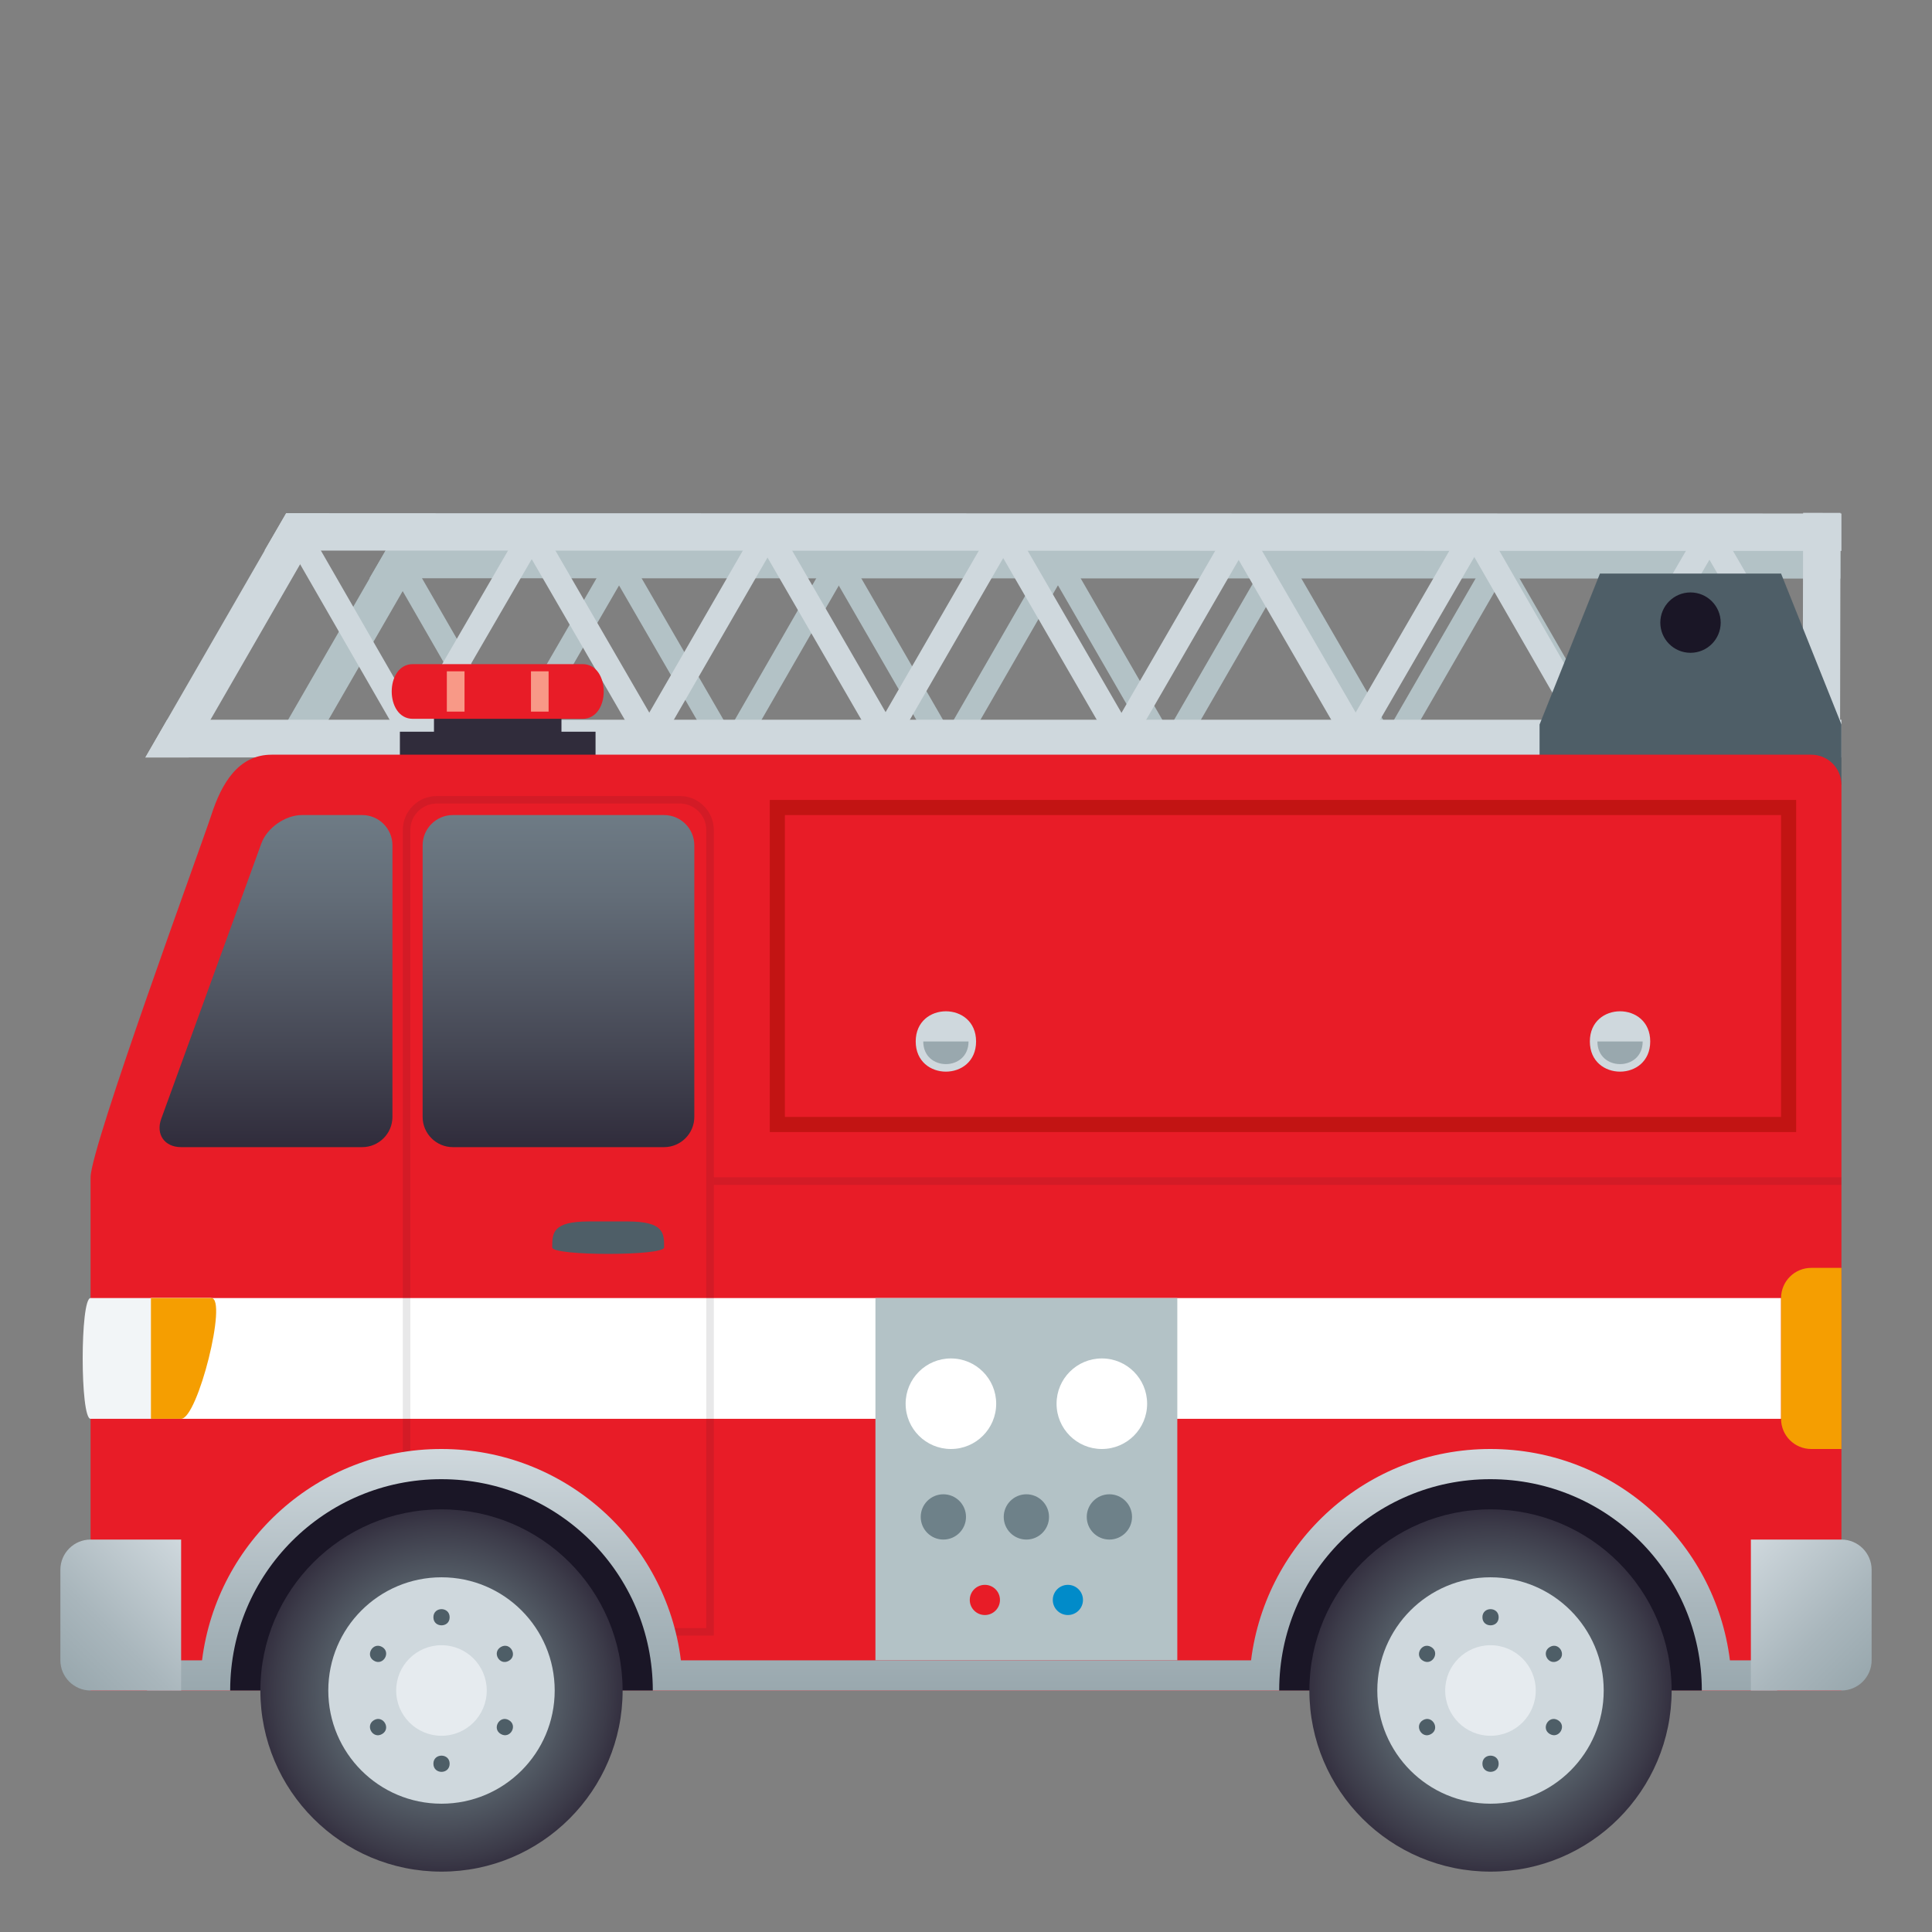 <?xml version="1.0" encoding="utf-8"?>
<!-- Generator: Adobe Illustrator 15.0.0, SVG Export Plug-In . SVG Version: 6.00 Build 0)  -->
<!DOCTYPE svg PUBLIC "-//W3C//DTD SVG 1.1//EN" "http://www.w3.org/Graphics/SVG/1.1/DTD/svg11.dtd">
<svg version="1.1" id="Layer_1" xmlns:x="http://ns.adobe.com/Extensibility/1.0/" xmlns:i="http://ns.adobe.com/AdobeIllustrator/10.0/" xmlns:graph="http://ns.adobe.com/Graphs/1.0/"
	 xmlns="http://www.w3.org/2000/svg" xmlns:xlink="http://www.w3.org/1999/xlink" xmlns:a="http://ns.adobe.com/AdobeSVGViewerExtensions/3.0/"
	 x="0px" y="0px" width="64px" height="64px" viewBox="0 0 64 64" enable-background="new 0 0 64 64" xml:space="preserve">
<rect x="0" y="0" width="64" height="64" fill="#808080" stroke="none"/>
<rect x="14.657" y="17.938" transform="matrix(0.867 -0.499 0.499 0.867 -8.858 10.407)" fill="#B3C2C6" width="0.767" height="7.677"/>
<polygon fill="#B3C2C6" points="9.899,25.549 8.561,25.549 12.912,18 14.251,18 "/>
<rect x="21.938" y="17.936" transform="matrix(0.866 -0.501 0.501 0.866 -7.906 14.111)" fill="#B3C2C6" width="0.766" height="7.679"/>
<rect x="18.302" y="17.936" transform="matrix(0.865 0.501 -0.501 0.865 13.44 -6.434)" fill="#B3C2C6" width="0.765" height="7.678"/>
<rect x="29.218" y="17.938" transform="matrix(0.866 -0.5 0.5 0.866 -6.922 17.717)" fill="#B3C2C6" width="0.766" height="7.677"/>
<rect x="25.58" y="17.936" transform="matrix(0.867 0.499 -0.499 0.867 14.325 -10.05)" fill="#B3C2C6" width="0.767" height="7.68"/>
<rect x="36.495" y="17.936" transform="matrix(0.866 -0.5 0.5 0.866 -5.947 21.376)" fill="#B3C2C6" width="0.767" height="7.678"/>
<rect x="32.86" y="17.936" transform="matrix(0.866 0.499 -0.499 0.866 15.318 -13.692)" fill="#B3C2C6" width="0.767" height="7.679"/>
<rect x="43.776" y="17.936" transform="matrix(0.866 -0.501 0.501 0.866 -4.968 25.05)" fill="#B3C2C6" width="0.766" height="7.679"/>
<rect x="40.139" y="17.936" transform="matrix(0.866 0.5 -0.5 0.866 16.334 -17.355)" fill="#B3C2C6" width="0.767" height="7.678"/>
<rect x="51.054" y="17.938" transform="matrix(0.866 -0.499 0.499 0.866 -4.001 28.6)" fill="#B3C2C6" width="0.767" height="7.677"/>
<rect x="47.418" y="17.936" transform="matrix(0.866 0.5 -0.5 0.866 17.318 -21.002)" fill="#B3C2C6" width="0.765" height="7.679"/>
<rect x="58.334" y="17.936" transform="matrix(0.866 -0.501 0.501 0.866 -3.01 32.343)" fill="#B3C2C6" width="0.766" height="7.679"/>
<rect x="54.698" y="17.936" transform="matrix(0.865 0.501 -0.501 0.865 18.347 -24.686)" fill="#B3C2C6" width="0.765" height="7.678"/>
<polygon fill="#B3C2C6" points="60.967,19.166 12.239,19.155 12.912,18 60.967,18.01 "/>
<rect x="56.652" y="21.154" transform="matrix(-0.002 1 -1 -0.002 82.21 -38.618)" fill="#B3C2C6" width="7.463" height="1.154"/>
<polygon fill="#B3C2C6" points="60.967,25.549 8.561,25.549 9.232,24.383 60.967,24.383 "/>
<rect x="11.353" y="16.933" transform="matrix(0.867 -0.499 0.499 0.867 -8.929 8.671)" fill="#CFD8DD" width="0.822" height="8.231"/>
<polygon fill="#CFD8DD" points="6.252,25.092 4.816,25.092 9.481,17 10.917,17 "/>
<rect x="19.158" y="16.931" transform="matrix(0.865 -0.501 0.501 0.865 -7.917 12.652)" fill="#CFD8DD" width="0.822" height="8.233"/>
<rect x="15.259" y="16.932" transform="matrix(0.865 0.502 -0.502 0.865 12.684 -5.022)" fill="#CFD8DD" width="0.821" height="8.231"/>
<rect x="26.962" y="16.933" transform="matrix(0.866 -0.501 0.501 0.866 -6.86 16.531)" fill="#CFD8DD" width="0.821" height="8.23"/>
<rect x="23.063" y="16.931" transform="matrix(0.866 0.5 -0.5 0.866 13.654 -8.913)" fill="#CFD8DD" width="0.823" height="8.232"/>
<rect x="34.764" y="16.931" transform="matrix(0.866 -0.501 0.501 0.866 -5.811 20.454)" fill="#CFD8DD" width="0.823" height="8.232"/>
<rect x="30.867" y="16.932" transform="matrix(0.866 0.5 -0.5 0.866 14.718 -12.821)" fill="#CFD8DD" width="0.822" height="8.232"/>
<rect x="42.57" y="16.931" transform="matrix(0.865 -0.501 0.501 0.865 -4.759 24.393)" fill="#CFD8DD" width="0.822" height="8.232"/>
<rect x="38.671" y="16.931" transform="matrix(0.866 0.501 -0.501 0.866 15.803 -16.748)" fill="#CFD8DD" width="0.823" height="8.232"/>
<rect x="50.372" y="16.933" transform="matrix(0.867 -0.499 0.499 0.867 -3.731 28.13)" fill="#CFD8DD" width="0.822" height="8.231"/>
<rect x="46.475" y="16.931" transform="matrix(0.865 0.501 -0.501 0.865 16.859 -20.662)" fill="#CFD8DD" width="0.82" height="8.233"/>
<rect x="58.178" y="16.931" transform="matrix(0.865 -0.501 0.501 0.865 -2.655 32.221)" fill="#CFD8DD" width="0.822" height="8.233"/>
<rect x="54.279" y="16.932" transform="matrix(0.865 0.502 -0.502 0.865 17.957 -24.611)" fill="#CFD8DD" width="0.821" height="8.231"/>
<polygon fill="#CFD8DD" points="61,18.25 8.761,18.238 9.481,17 61,17.01 "/>
<rect x="56.375" y="20.381" transform="matrix(-0.002 1 -1 -0.002 81.463 -39.344)" fill="#CFD8DD" width="8" height="1.238"/>
<polygon fill="#CFD8DD" points="61,25.092 4.816,25.092 5.537,23.842 61,23.842 "/>
<polygon fill="#4E5E67" points="59,19 53,19 51,24 51,26 61,26 61,24 "/>
<circle fill="#1A1626" cx="56" cy="20.625" r="1"/>
<polygon fill="#302C3B" points="18.599,24.239 18.599,23.786 14.376,23.786 14.376,24.239 13.247,24.239 13.247,26 19.728,26 
	19.728,24.239 "/>
<path fill="#E81C27" d="M19.298,23.812h-5.623c-0.932,0-0.932-1.812,0-1.812h5.623C20.233,22,20.233,23.812,19.298,23.812z"/>
<rect x="14.802" y="22.238" fill="#F89987" width="0.586" height="1.335"/>
<rect x="17.589" y="22.238" fill="#F89987" width="0.584" height="1.335"/>
<path fill="#E81C27" d="M60,25H9c-1.104,0-1.66,0.949-2,2c-0.309,0.951-4,11-4,12v17h26h32V39V26C61,25.447,60.553,25,60,25z"/>
<linearGradient id="SVGID_1_" gradientUnits="userSpaceOnUse" x1="18.5" y1="38" x2="18.5" y2="27">
	<stop  offset="0" style="stop-color:#302C3B"/>
	<stop  offset="0.293" style="stop-color:#454754"/>
	<stop  offset="0.756" style="stop-color:#636D78"/>
	<stop  offset="1" style="stop-color:#6E7B85"/>
	<a:midPointStop  offset="0" style="stop-color:#302C3B"/>
	<a:midPointStop  offset="0.436" style="stop-color:#302C3B"/>
	<a:midPointStop  offset="1" style="stop-color:#6E7B85"/>
</linearGradient>
<path fill="url(#SVGID_1_)" d="M14,28c0-0.55,0.45-1,1-1h7c0.55,0,1,0.45,1,1v9c0,0.55-0.45,1-1,1h-7c-0.55,0-1-0.45-1-1V28z"/>
<linearGradient id="SVGID_2_" gradientUnits="userSpaceOnUse" x1="9.143" y1="38" x2="9.143" y2="27">
	<stop  offset="0" style="stop-color:#302C3B"/>
	<stop  offset="0.293" style="stop-color:#454754"/>
	<stop  offset="0.756" style="stop-color:#636D78"/>
	<stop  offset="1" style="stop-color:#6E7B85"/>
	<a:midPointStop  offset="0" style="stop-color:#302C3B"/>
	<a:midPointStop  offset="0.436" style="stop-color:#302C3B"/>
	<a:midPointStop  offset="1" style="stop-color:#6E7B85"/>
</linearGradient>
<path fill="url(#SVGID_2_)" d="M10,27c-0.55,0-1.154,0.423-1.342,0.939l-3.316,9.121C5.154,37.577,5.45,38,6,38h6c0.55,0,1-0.45,1-1
	v-9c0-0.55-0.45-1-1-1H10z"/>
<path fill="#4E5E67" d="M22,41.323c0-0.475,0-0.861-1.217-0.861H19.51c-1.217,0-1.217,0.387-1.217,0.861
	C18.293,41.609,22,41.609,22,41.323z"/>
<path fill="#FFFFFF" d="M5,43h54v4H5V43z"/>
<path fill="#B3C2C6" d="M29,43h10v12H29V43z"/>
<path opacity="0.1" fill="#1A1626" d="M23.646,39H61v0.25H23.646V39z"/>
<path fill="#C21413" d="M59,27v10H26V27H59 M59.5,26.5h-34v11h34V26.5L59.5,26.5z"/>
<path fill="#F59E01" d="M61,42h-1c-0.553,0-1,0.447-1,1v4c0,0.553,0.447,1,1,1h1"/>
<circle fill="#FFFFFF" cx="31.5" cy="46.5" r="1.5"/>
<circle fill="#FFFFFF" cx="36.5" cy="46.5" r="1.5"/>
<circle fill="#6E8189" cx="31.25" cy="50.25" r="0.75"/>
<circle fill="#6E8189" cx="36.75" cy="50.25" r="0.75"/>
<circle fill="#6E8189" cx="34" cy="50.25" r="0.75"/>
<circle fill="#E81C27" cx="32.625" cy="53" r="0.5"/>
<circle fill="#018BC9" cx="35.375" cy="53" r="0.5"/>
<path fill="#F2F5F7" d="M3,43c0.82,0,4,0,4,0l-1,4c0,0-2.18,0-3,0C2.652,47,2.652,43,3,43z"/>
<path fill="#F59E01" d="M7,43c0.551,0-0.449,4-1,4H5v-4H7z"/>
<path opacity="0.1" fill="#1A1626" d="M23.646,54.181h-3.287l-7.015-5.785V27.494c0-0.62,0.505-1.125,1.125-1.125h8.052
	c0.62,0,1.125,0.505,1.125,1.125V54.181z M20.557,53.931h2.839V27.494c0-0.482-0.393-0.875-0.875-0.875h-8.052
	c-0.482,0-0.875,0.393-0.875,0.875v20.615L20.557,53.931z"/>
<path fill="#CFD8DD" d="M32.334,34.5c0,1.333-2,1.333-2,0S32.334,33.167,32.334,34.5z"/>
<path fill="#99A8AE" d="M30.584,34.5c0,1,1.5,1,1.5,0H30.584z"/>
<path fill="#CFD8DD" d="M54.666,34.5c0,1.333-2,1.333-2,0S54.666,33.167,54.666,34.5z"/>
<path fill="#99A8AE" d="M52.916,34.5c0,1,1.5,1,1.5,0H52.916z"/>
<linearGradient id="SVGID_3_" gradientUnits="userSpaceOnUse" x1="31.871" y1="56" x2="31.871" y2="48">
	<stop  offset="0" style="stop-color:#99A8AE"/>
	<stop  offset="0.358" style="stop-color:#A9B6BC"/>
	<stop  offset="1" style="stop-color:#CFD8DD"/>
	<a:midPointStop  offset="0" style="stop-color:#99A8AE"/>
	<a:midPointStop  offset="0.558" style="stop-color:#99A8AE"/>
	<a:midPointStop  offset="1" style="stop-color:#CFD8DD"/>
</linearGradient>
<path fill="url(#SVGID_3_)" d="M57.306,55c-0.492-3.948-3.852-7-7.934-7c-4.079-0.003-7.437,3.053-7.929,7H22.556
	c-0.492-3.948-3.852-7-7.934-7c-4.079-0.003-7.437,3.053-7.929,7H4.87v1h1.755h16h18.75h16h1.495v-1H57.306z"/>
<path fill="#1A1626" d="M49.372,49c-3.863-0.003-6.994,3.128-6.997,6.993c0,0.003,0,0.003,0,0.007h14
	C56.375,52.131,53.241,49,49.372,49z"/>
<path fill="#1A1626" d="M14.622,49c-3.863-0.003-6.994,3.128-6.997,6.993c0,0.003,0,0.003,0,0.007h14
	C21.625,52.131,18.491,49,14.622,49z"/>
<radialGradient id="SVGID_4_" cx="3.415" cy="97.494" r="5.205" gradientTransform="matrix(1.153 0 0 1.153 45.44 -56.371)" gradientUnits="userSpaceOnUse">
	<stop  offset="0.491" style="stop-color:#5B666E"/>
	<stop  offset="0.644" style="stop-color:#525A64"/>
	<stop  offset="0.918" style="stop-color:#3C3B49"/>
	<stop  offset="1" style="stop-color:#343040"/>
	<a:midPointStop  offset="0.491" style="stop-color:#5B666E"/>
	<a:midPointStop  offset="0.577" style="stop-color:#5B666E"/>
	<a:midPointStop  offset="1" style="stop-color:#343040"/>
</radialGradient>
<circle fill="url(#SVGID_4_)" cx="49.375" cy="56" r="6"/>
<path fill="#CFD8DD" d="M53.125,56c0,2.071-1.678,3.75-3.752,3.75c-2.07,0-3.748-1.679-3.748-3.75s1.678-3.75,3.748-3.75
	C51.447,52.25,53.125,53.929,53.125,56z"/>
<path fill="#4E5E67" d="M49.645,53.575c0,0.355-0.538,0.355-0.538,0C49.106,53.215,49.645,53.215,49.645,53.575z"/>
<path fill="#4E5E67" d="M49.645,58.425c0,0.36-0.538,0.36-0.538,0C49.106,58.069,49.645,58.069,49.645,58.425z"/>
<path fill="#4E5E67" d="M51.607,55.016c-0.308,0.177-0.572-0.281-0.263-0.459C51.649,54.381,51.913,54.84,51.607,55.016z"/>
<path fill="#4E5E67" d="M47.406,57.443c-0.306,0.178-0.572-0.282-0.266-0.462C47.446,56.806,47.713,57.266,47.406,57.443z"/>
<path fill="#4E5E67" d="M51.341,57.442c-0.306-0.177-0.041-0.637,0.267-0.46C51.913,57.161,51.649,57.619,51.341,57.442z"/>
<path fill="#4E5E67" d="M47.141,55.016c-0.307-0.176-0.04-0.635,0.266-0.459C47.713,54.734,47.446,55.192,47.141,55.016z"/>
<circle fill="#E6EBEF" cx="49.374" cy="56" r="1.5"/>
<radialGradient id="SVGID_5_" cx="-26.734" cy="97.494" r="5.205" gradientTransform="matrix(1.153 0 0 1.153 45.44 -56.371)" gradientUnits="userSpaceOnUse">
	<stop  offset="0.491" style="stop-color:#5B666E"/>
	<stop  offset="0.644" style="stop-color:#525A64"/>
	<stop  offset="0.918" style="stop-color:#3C3B49"/>
	<stop  offset="1" style="stop-color:#343040"/>
	<a:midPointStop  offset="0.491" style="stop-color:#5B666E"/>
	<a:midPointStop  offset="0.577" style="stop-color:#5B666E"/>
	<a:midPointStop  offset="1" style="stop-color:#343040"/>
</radialGradient>
<circle fill="url(#SVGID_5_)" cx="14.625" cy="56" r="6"/>
<circle fill="#CFD8DD" cx="14.625" cy="56" r="3.75"/>
<path fill="#4E5E67" d="M14.895,53.575c0,0.355-0.538,0.355-0.538,0C14.356,53.215,14.895,53.215,14.895,53.575z"/>
<path fill="#4E5E67" d="M14.895,58.425c0,0.36-0.538,0.36-0.538,0C14.356,58.069,14.895,58.069,14.895,58.425z"/>
<path fill="#4E5E67" d="M16.857,55.016c-0.308,0.177-0.572-0.281-0.263-0.459C16.899,54.381,17.163,54.84,16.857,55.016z"/>
<path fill="#4E5E67" d="M12.656,57.443c-0.306,0.178-0.572-0.282-0.266-0.462C12.696,56.806,12.963,57.266,12.656,57.443z"/>
<path fill="#4E5E67" d="M16.591,57.442c-0.306-0.177-0.041-0.637,0.267-0.46C17.163,57.161,16.899,57.619,16.591,57.442z"/>
<path fill="#4E5E67" d="M12.391,55.016c-0.307-0.176-0.04-0.635,0.266-0.459C12.963,54.734,12.696,55.192,12.391,55.016z"/>
<circle fill="#E6EBEF" cx="14.624" cy="56" r="1.5"/>
<linearGradient id="SVGID_6_" gradientUnits="userSpaceOnUse" x1="2.191" y1="55.603" x2="6.397" y2="51.397">
	<stop  offset="0" style="stop-color:#99A8AE"/>
	<stop  offset="0.358" style="stop-color:#A9B6BC"/>
	<stop  offset="1" style="stop-color:#CFD8DD"/>
	<a:midPointStop  offset="0" style="stop-color:#99A8AE"/>
	<a:midPointStop  offset="0.558" style="stop-color:#99A8AE"/>
	<a:midPointStop  offset="1" style="stop-color:#CFD8DD"/>
</linearGradient>
<path fill="url(#SVGID_6_)" d="M3,51c-0.551,0-1,0.449-1,1v3c0,0.549,0.449,1,1,1h3v-5H3z"/>
<linearGradient id="SVGID_7_" gradientUnits="userSpaceOnUse" x1="57.603" y1="51.397" x2="61.81" y2="55.603">
	<stop  offset="0" style="stop-color:#CFD8DD"/>
	<stop  offset="0.642" style="stop-color:#A9B6BC"/>
	<stop  offset="1" style="stop-color:#99A8AE"/>
	<a:midPointStop  offset="0" style="stop-color:#CFD8DD"/>
	<a:midPointStop  offset="0.442" style="stop-color:#CFD8DD"/>
	<a:midPointStop  offset="1" style="stop-color:#99A8AE"/>
</linearGradient>
<path fill="url(#SVGID_7_)" d="M61,51c0.551,0,1,0.449,1,1v3c0,0.549-0.449,1-1,1h-3v-5H61z"/>
</svg>
